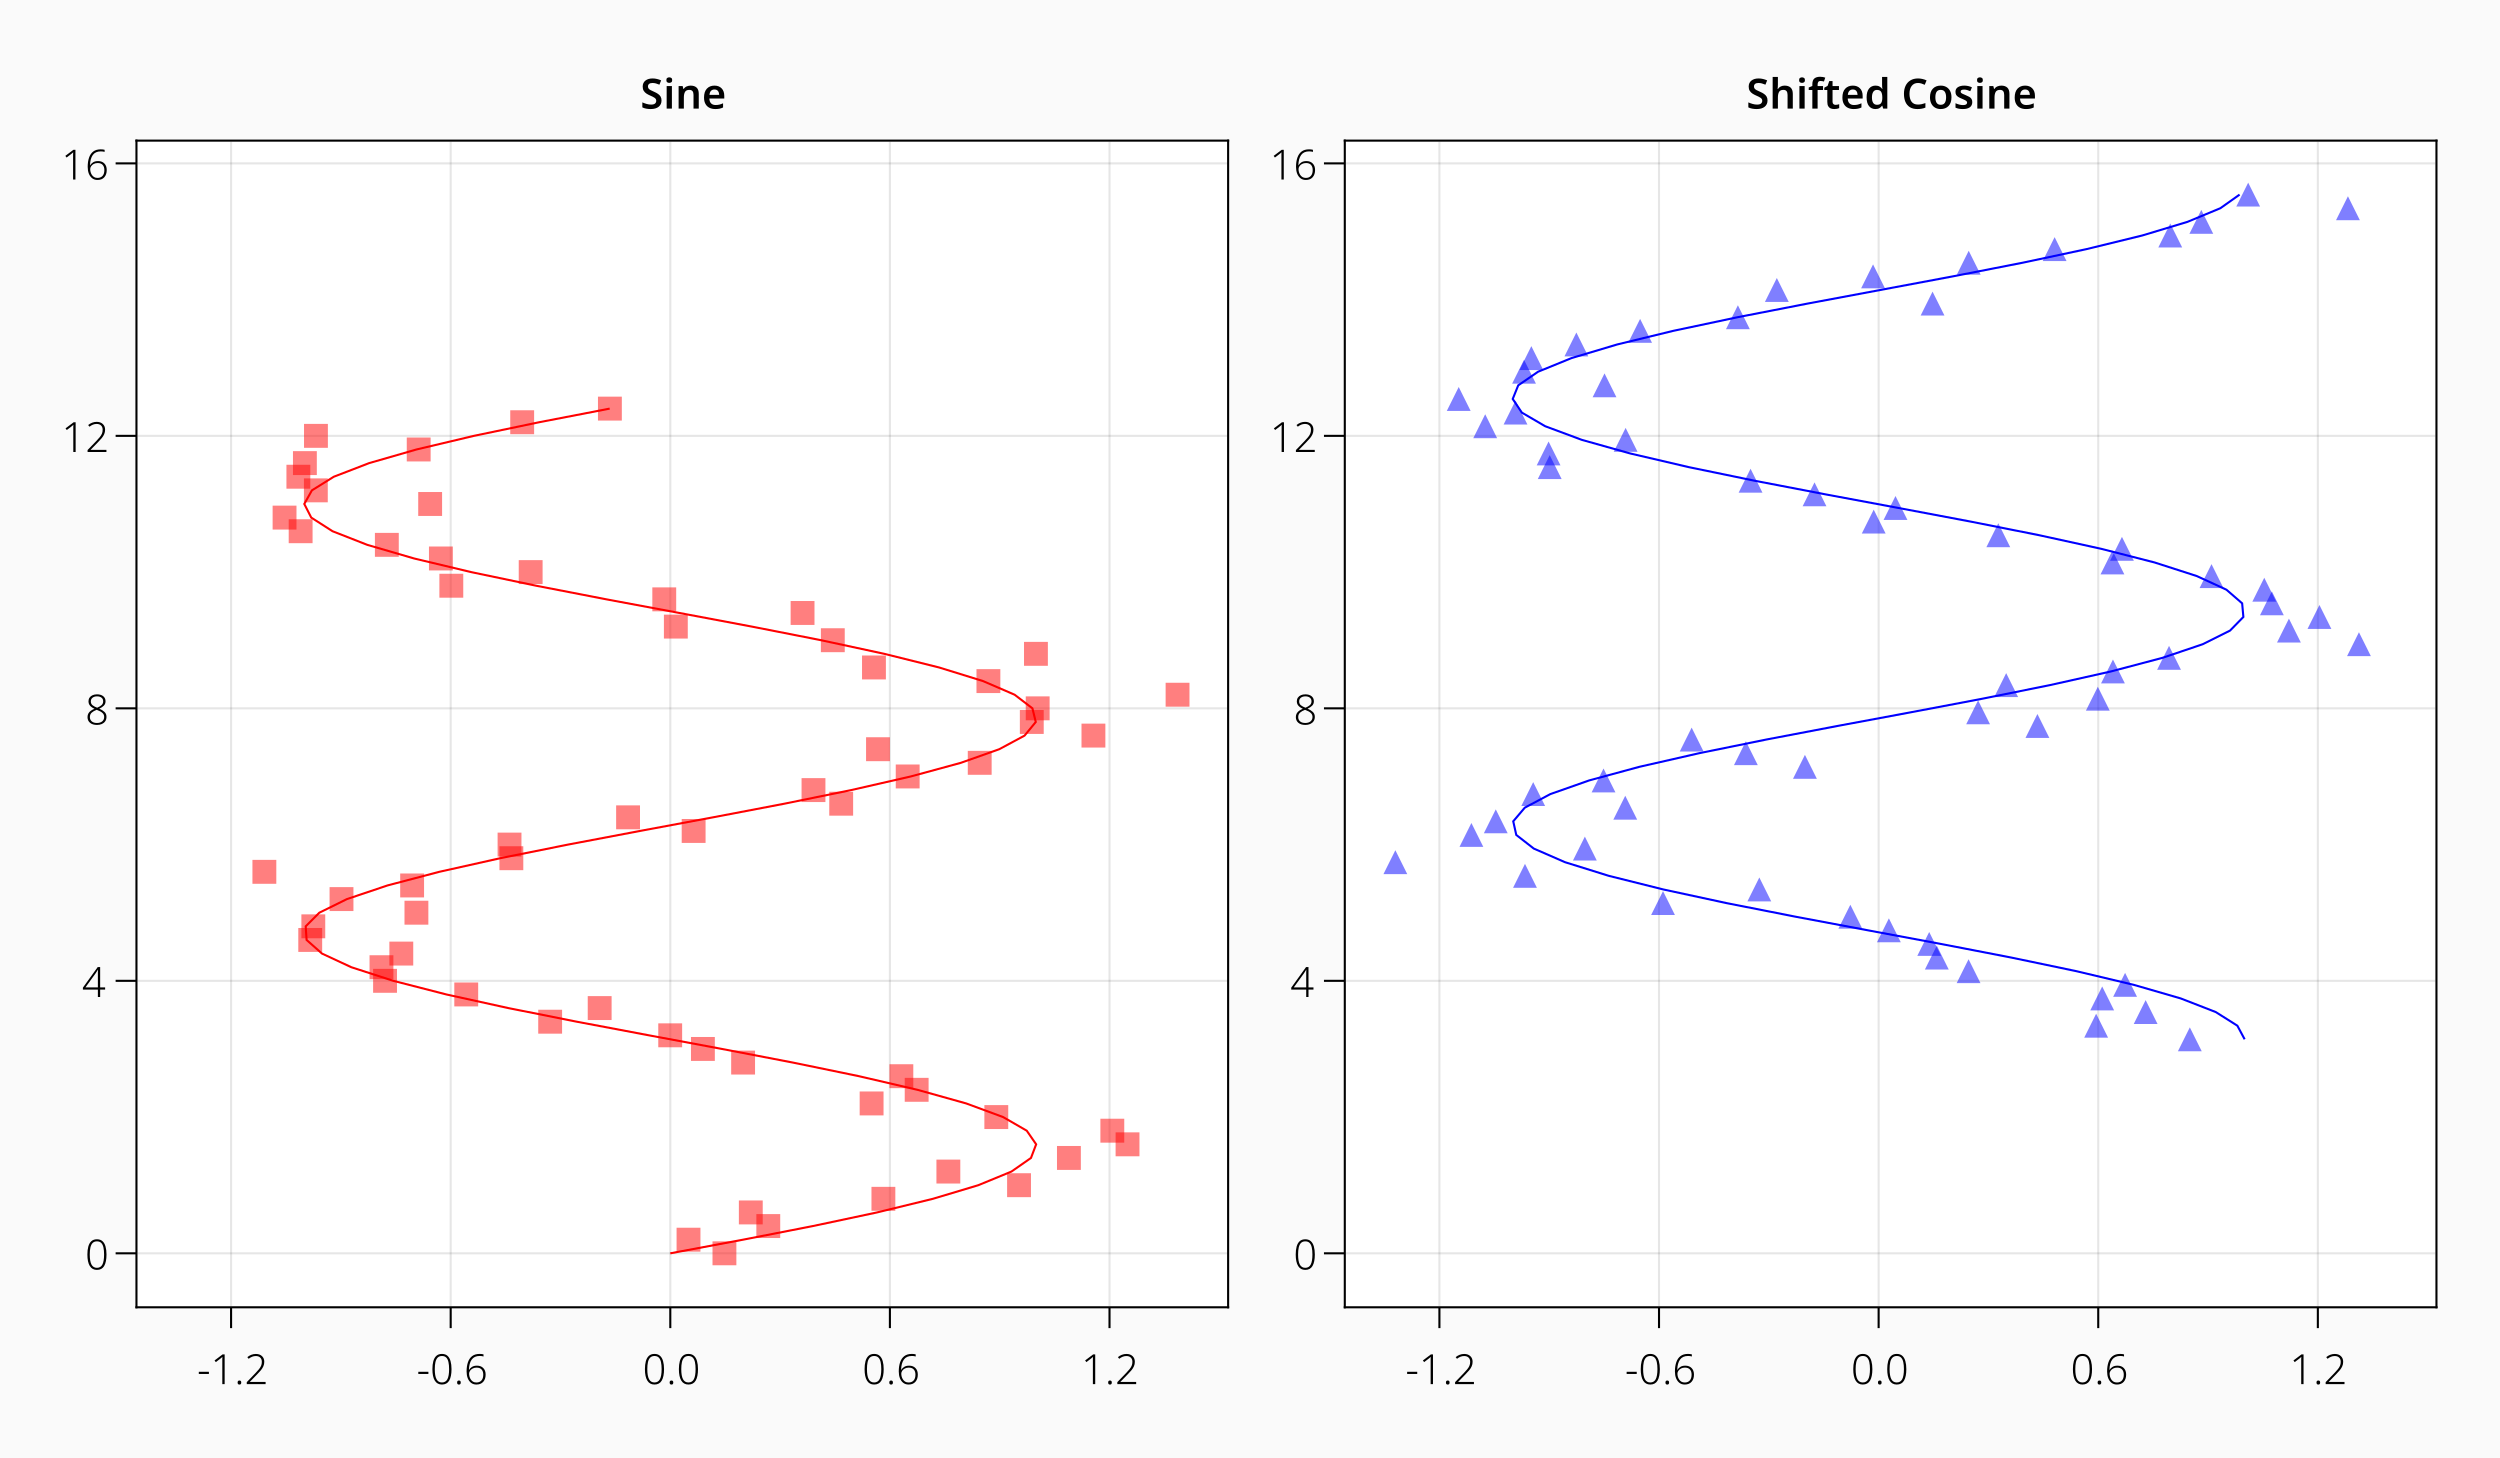 <?xml version="1.0" encoding="UTF-8"?>
<svg xmlns="http://www.w3.org/2000/svg" xmlns:xlink="http://www.w3.org/1999/xlink" width="1200pt" height="700pt" viewBox="0 0 1200 700" version="1.1">
<defs>
<g>
<symbol overflow="visible" id="glyph0-0">
<path style="stroke:none;" d="M 1.875 0 L 1.875 -14.281 L 10.094 -14.281 L 10.094 0 Z M 2.906 -1.016 L 9.078 -1.016 L 9.078 -13.266 L 2.906 -13.266 Z M 2.906 -1.016 "/>
</symbol>
<symbol overflow="visible" id="glyph0-1">
<path style="stroke:none;" d="M 0.797 -4.875 L 0.797 -5.922 L 5.641 -5.922 L 5.641 -4.875 Z M 0.797 -4.875 "/>
</symbol>
<symbol overflow="visible" id="glyph0-2">
<path style="stroke:none;" d="M 6.766 0 L 5.641 0 L 5.641 -10.625 C 5.641 -11.195 5.641 -11.664 5.641 -12.031 C 5.641 -12.395 5.656 -12.742 5.688 -13.078 C 5.5 -12.891 5.32 -12.727 5.156 -12.594 C 5 -12.469 4.785 -12.297 4.516 -12.078 L 2.516 -10.562 L 1.922 -11.359 L 5.797 -14.281 L 6.766 -14.281 Z M 6.766 0 "/>
</symbol>
<symbol overflow="visible" id="glyph0-3">
<path style="stroke:none;" d="M 1.562 -0.766 C 1.562 -1.41 1.852 -1.734 2.438 -1.734 C 3.02 -1.734 3.312 -1.41 3.312 -0.766 C 3.312 -0.109 3.02 0.219 2.438 0.219 C 1.852 0.219 1.562 -0.109 1.562 -0.766 Z M 1.562 -0.766 "/>
</symbol>
<symbol overflow="visible" id="glyph0-4">
<path style="stroke:none;" d="M 10.125 0 L 1.078 0 L 1.078 -0.953 L 5.188 -5.219 C 5.863 -5.926 6.43 -6.555 6.891 -7.109 C 7.359 -7.672 7.711 -8.234 7.953 -8.797 C 8.191 -9.359 8.312 -9.988 8.312 -10.688 C 8.312 -11.57 8.051 -12.258 7.531 -12.75 C 7.02 -13.238 6.32 -13.484 5.438 -13.484 C 4.801 -13.484 4.203 -13.367 3.641 -13.141 C 3.078 -12.91 2.523 -12.582 1.984 -12.156 L 1.359 -12.953 C 1.941 -13.441 2.578 -13.816 3.266 -14.078 C 3.961 -14.348 4.688 -14.484 5.438 -14.484 C 6.664 -14.484 7.645 -14.141 8.375 -13.453 C 9.113 -12.773 9.484 -11.863 9.484 -10.719 C 9.484 -9.945 9.344 -9.238 9.062 -8.594 C 8.789 -7.957 8.406 -7.332 7.906 -6.719 C 7.406 -6.102 6.812 -5.453 6.125 -4.766 L 2.547 -1.094 L 2.547 -1.047 L 10.125 -1.047 Z M 10.125 0 "/>
</symbol>
<symbol overflow="visible" id="glyph0-5">
<path style="stroke:none;" d="M 10.297 -7.188 C 10.297 -4.789 9.926 -2.957 9.188 -1.688 C 8.445 -0.426 7.285 0.203 5.703 0.203 C 4.191 0.203 3.051 -0.422 2.281 -1.672 C 1.508 -2.93 1.125 -4.77 1.125 -7.188 C 1.125 -8.633 1.27 -9.906 1.562 -11 C 1.863 -12.102 2.352 -12.961 3.031 -13.578 C 3.707 -14.191 4.602 -14.5 5.719 -14.5 C 6.812 -14.5 7.691 -14.195 8.359 -13.594 C 9.035 -13 9.523 -12.148 9.828 -11.047 C 10.141 -9.953 10.297 -8.664 10.297 -7.188 Z M 2.266 -7.188 C 2.266 -5.031 2.539 -3.426 3.094 -2.375 C 3.645 -1.32 4.516 -0.797 5.703 -0.797 C 6.91 -0.797 7.785 -1.32 8.328 -2.375 C 8.867 -3.426 9.141 -5.031 9.141 -7.188 C 9.141 -8.5 9.035 -9.629 8.828 -10.578 C 8.617 -11.523 8.266 -12.25 7.766 -12.75 C 7.266 -13.25 6.582 -13.5 5.719 -13.5 C 4.852 -13.5 4.164 -13.242 3.656 -12.734 C 3.156 -12.234 2.797 -11.508 2.578 -10.562 C 2.367 -9.613 2.266 -8.488 2.266 -7.188 Z M 2.266 -7.188 "/>
</symbol>
<symbol overflow="visible" id="glyph0-6">
<path style="stroke:none;" d="M 1.234 -6.078 C 1.234 -7.785 1.453 -9.27 1.891 -10.531 C 2.328 -11.789 3 -12.766 3.906 -13.453 C 4.82 -14.148 6.016 -14.5 7.484 -14.5 C 8.211 -14.5 8.836 -14.426 9.359 -14.281 L 9.359 -13.266 C 9.117 -13.359 8.836 -13.422 8.516 -13.453 C 8.203 -13.492 7.867 -13.516 7.516 -13.516 C 5.797 -13.516 4.52 -12.938 3.688 -11.781 C 2.852 -10.625 2.41 -8.977 2.359 -6.844 L 2.438 -6.844 C 2.719 -7.363 3.164 -7.828 3.781 -8.234 C 4.395 -8.648 5.207 -8.859 6.219 -8.859 C 7.5 -8.859 8.508 -8.473 9.25 -7.703 C 10 -6.941 10.375 -5.895 10.375 -4.562 C 10.375 -3.125 9.984 -1.969 9.203 -1.094 C 8.43 -0.227 7.348 0.203 5.953 0.203 C 4.941 0.203 4.086 -0.066 3.391 -0.609 C 2.691 -1.148 2.156 -1.891 1.781 -2.828 C 1.414 -3.766 1.234 -4.848 1.234 -6.078 Z M 5.953 -0.781 C 6.973 -0.781 7.773 -1.102 8.359 -1.75 C 8.941 -2.395 9.234 -3.332 9.234 -4.562 C 9.234 -5.602 8.969 -6.422 8.438 -7.016 C 7.906 -7.617 7.109 -7.922 6.047 -7.922 C 5.305 -7.922 4.664 -7.773 4.125 -7.484 C 3.582 -7.191 3.164 -6.82 2.875 -6.375 C 2.582 -5.926 2.438 -5.484 2.438 -5.047 C 2.438 -4.629 2.492 -4.176 2.609 -3.688 C 2.734 -3.195 2.93 -2.734 3.203 -2.297 C 3.484 -1.859 3.844 -1.492 4.281 -1.203 C 4.727 -0.922 5.285 -0.781 5.953 -0.781 Z M 5.953 -0.781 "/>
</symbol>
<symbol overflow="visible" id="glyph0-7">
<path style="stroke:none;" d="M 11.125 -3.562 L 8.734 -3.562 L 8.734 0 L 7.641 0 L 7.641 -3.562 L 0.453 -3.562 L 0.453 -4.484 L 7.562 -14.359 L 8.734 -14.359 L 8.734 -4.594 L 11.125 -4.594 Z M 7.641 -4.594 L 7.641 -9.906 C 7.641 -10.676 7.641 -11.285 7.641 -11.734 C 7.648 -12.18 7.664 -12.633 7.688 -13.094 L 7.641 -13.094 C 7.453 -12.789 7.273 -12.504 7.109 -12.234 C 6.953 -11.973 6.77 -11.688 6.562 -11.375 L 1.656 -4.594 Z M 7.641 -4.594 "/>
</symbol>
<symbol overflow="visible" id="glyph0-8">
<path style="stroke:none;" d="M 5.688 -14.484 C 6.906 -14.484 7.891 -14.191 8.641 -13.609 C 9.398 -13.023 9.781 -12.203 9.781 -11.141 C 9.781 -10.273 9.492 -9.566 8.922 -9.016 C 8.359 -8.461 7.641 -7.988 6.766 -7.594 C 7.797 -7.164 8.629 -6.648 9.266 -6.047 C 9.91 -5.453 10.234 -4.656 10.234 -3.656 C 10.234 -2.844 10.035 -2.148 9.641 -1.578 C 9.254 -1.004 8.719 -0.562 8.031 -0.25 C 7.344 0.051 6.562 0.203 5.688 0.203 C 4.281 0.203 3.164 -0.133 2.344 -0.812 C 1.531 -1.5 1.125 -2.414 1.125 -3.562 C 1.125 -4.25 1.27 -4.844 1.562 -5.344 C 1.852 -5.844 2.25 -6.27 2.75 -6.625 C 3.258 -6.977 3.836 -7.285 4.484 -7.547 C 3.953 -7.797 3.469 -8.078 3.031 -8.391 C 2.594 -8.703 2.242 -9.082 1.984 -9.531 C 1.723 -9.977 1.594 -10.508 1.594 -11.125 C 1.594 -11.812 1.77 -12.41 2.125 -12.922 C 2.477 -13.43 2.961 -13.816 3.578 -14.078 C 4.191 -14.348 4.895 -14.484 5.688 -14.484 Z M 5.688 -13.516 C 4.832 -13.516 4.125 -13.301 3.562 -12.875 C 3 -12.445 2.719 -11.848 2.719 -11.078 C 2.719 -10.297 3 -9.68 3.562 -9.234 C 4.133 -8.785 4.867 -8.395 5.766 -8.062 C 6.648 -8.438 7.348 -8.848 7.859 -9.297 C 8.379 -9.754 8.641 -10.363 8.641 -11.125 C 8.641 -11.895 8.375 -12.484 7.844 -12.891 C 7.312 -13.305 6.594 -13.516 5.688 -13.516 Z M 2.266 -3.562 C 2.266 -2.719 2.562 -2.035 3.156 -1.516 C 3.75 -0.992 4.578 -0.734 5.641 -0.734 C 6.703 -0.734 7.547 -0.988 8.172 -1.5 C 8.805 -2.02 9.125 -2.734 9.125 -3.641 C 9.125 -4.41 8.844 -5.051 8.281 -5.562 C 7.727 -6.082 6.953 -6.52 5.953 -6.875 L 5.516 -7.047 C 4.535 -6.68 3.75 -6.234 3.156 -5.703 C 2.562 -5.18 2.266 -4.469 2.266 -3.562 Z M 2.266 -3.562 "/>
</symbol>
<symbol overflow="visible" id="glyph1-0">
<path style="stroke:none;" d="M 0 -1.875 L -14.281 -1.875 L -14.281 -10.094 L 0 -10.094 Z M -1.016 -2.906 L -1.016 -9.078 L -13.266 -9.078 L -13.266 -2.906 Z M -1.016 -2.906 "/>
</symbol>
<symbol overflow="visible" id="glyph1-1">
<path style="stroke:none;" d=""/>
</symbol>
<symbol overflow="visible" id="glyph2-0">
<path style="stroke:none;" d="M 1.875 0 L 1.875 -14.281 L 10.094 -14.281 L 10.094 0 Z M 2.906 -1.016 L 9.078 -1.016 L 9.078 -13.266 L 2.906 -13.266 Z M 2.906 -1.016 "/>
</symbol>
<symbol overflow="visible" id="glyph2-1">
<path style="stroke:none;" d="M 10.156 -3.906 C 10.156 -2.633 9.695 -1.629 8.781 -0.891 C 7.863 -0.16 6.586 0.203 4.953 0.203 C 3.379 0.203 2.047 -0.062 0.953 -0.594 L 0.953 -3 C 1.555 -2.727 2.223 -2.484 2.953 -2.266 C 3.68 -2.047 4.41 -1.938 5.141 -1.938 C 6.004 -1.938 6.633 -2.102 7.031 -2.438 C 7.426 -2.781 7.625 -3.223 7.625 -3.766 C 7.625 -4.348 7.367 -4.816 6.859 -5.172 C 6.348 -5.523 5.609 -5.906 4.641 -6.312 C 4.055 -6.562 3.492 -6.859 2.953 -7.203 C 2.41 -7.555 1.969 -8.004 1.625 -8.547 C 1.289 -9.086 1.125 -9.766 1.125 -10.578 C 1.125 -11.797 1.551 -12.75 2.406 -13.438 C 3.27 -14.133 4.422 -14.484 5.859 -14.484 C 6.609 -14.484 7.316 -14.398 7.984 -14.234 C 8.66 -14.078 9.328 -13.852 9.984 -13.562 L 9.156 -11.5 C 8.562 -11.75 7.992 -11.945 7.453 -12.094 C 6.91 -12.238 6.352 -12.312 5.781 -12.312 C 5.082 -12.312 4.551 -12.16 4.188 -11.859 C 3.832 -11.555 3.656 -11.148 3.656 -10.641 C 3.656 -10.254 3.754 -9.922 3.953 -9.641 C 4.16 -9.367 4.473 -9.117 4.891 -8.891 C 5.305 -8.672 5.848 -8.414 6.516 -8.125 C 7.297 -7.789 7.953 -7.438 8.484 -7.062 C 9.023 -6.695 9.438 -6.266 9.719 -5.766 C 10.008 -5.266 10.156 -4.645 10.156 -3.906 Z M 10.156 -3.906 "/>
</symbol>
<symbol overflow="visible" id="glyph2-2">
<path style="stroke:none;" d="M 2.875 -15.016 C 3.25 -15.016 3.578 -14.914 3.859 -14.719 C 4.141 -14.531 4.281 -14.191 4.281 -13.703 C 4.281 -13.203 4.141 -12.852 3.859 -12.656 C 3.578 -12.457 3.25 -12.359 2.875 -12.359 C 2.488 -12.359 2.16 -12.457 1.891 -12.656 C 1.617 -12.852 1.484 -13.203 1.484 -13.703 C 1.484 -14.191 1.617 -14.531 1.891 -14.719 C 2.16 -14.914 2.488 -15.016 2.875 -15.016 Z M 4.141 -10.844 L 4.141 0 L 1.625 0 L 1.625 -10.844 Z M 4.141 -10.844 "/>
</symbol>
<symbol overflow="visible" id="glyph2-3">
<path style="stroke:none;" d="M 7.422 -11.047 C 8.629 -11.047 9.578 -10.727 10.266 -10.094 C 10.953 -9.469 11.297 -8.457 11.297 -7.062 L 11.297 0 L 8.781 0 L 8.781 -6.562 C 8.781 -7.375 8.617 -7.984 8.297 -8.391 C 7.973 -8.797 7.469 -9 6.781 -9 C 5.77 -9 5.078 -8.676 4.703 -8.031 C 4.328 -7.395 4.141 -6.484 4.141 -5.297 L 4.141 0 L 1.625 0 L 1.625 -10.844 L 3.562 -10.844 L 3.922 -9.422 L 4.062 -9.422 C 4.406 -9.984 4.879 -10.395 5.484 -10.656 C 6.098 -10.914 6.742 -11.047 7.422 -11.047 Z M 7.422 -11.047 "/>
</symbol>
<symbol overflow="visible" id="glyph2-4">
<path style="stroke:none;" d="M 5.984 -11.047 C 7.43 -11.047 8.578 -10.609 9.422 -9.734 C 10.273 -8.867 10.703 -7.664 10.703 -6.125 L 10.703 -4.844 L 3.547 -4.844 C 3.566 -3.852 3.836 -3.086 4.359 -2.547 C 4.879 -2.004 5.598 -1.734 6.516 -1.734 C 7.211 -1.734 7.836 -1.801 8.391 -1.938 C 8.953 -2.082 9.531 -2.289 10.125 -2.562 L 10.125 -0.547 C 9.582 -0.285 9.023 -0.098 8.453 0.016 C 7.879 0.141 7.195 0.203 6.406 0.203 C 5.332 0.203 4.391 0 3.578 -0.406 C 2.766 -0.812 2.129 -1.426 1.672 -2.25 C 1.211 -3.07 0.984 -4.102 0.984 -5.344 C 0.984 -7.195 1.438 -8.609 2.344 -9.578 C 3.258 -10.555 4.473 -11.047 5.984 -11.047 Z M 5.984 -9.188 C 5.297 -9.188 4.742 -8.969 4.328 -8.531 C 3.91 -8.094 3.664 -7.445 3.594 -6.594 L 8.266 -6.594 C 8.242 -7.344 8.051 -7.961 7.688 -8.453 C 7.32 -8.941 6.754 -9.188 5.984 -9.188 Z M 5.984 -9.188 "/>
</symbol>
<symbol overflow="visible" id="glyph2-5">
<path style="stroke:none;" d="M 4.141 -15.203 L 4.141 -11.578 C 4.141 -11.148 4.125 -10.734 4.094 -10.328 C 4.062 -9.922 4.031 -9.617 4 -9.422 L 4.156 -9.422 C 4.508 -9.961 4.961 -10.367 5.516 -10.641 C 6.078 -10.91 6.695 -11.047 7.375 -11.047 C 8.602 -11.047 9.562 -10.727 10.25 -10.094 C 10.945 -9.457 11.297 -8.445 11.297 -7.062 L 11.297 0 L 8.781 0 L 8.781 -6.562 C 8.781 -7.375 8.617 -7.984 8.297 -8.391 C 7.973 -8.797 7.469 -9 6.781 -9 C 5.77 -9 5.078 -8.676 4.703 -8.031 C 4.328 -7.395 4.141 -6.484 4.141 -5.297 L 4.141 0 L 1.625 0 L 1.625 -15.203 Z M 4.141 -15.203 "/>
</symbol>
<symbol overflow="visible" id="glyph2-6">
<path style="stroke:none;" d="M 7.234 -8.938 L 4.625 -8.938 L 4.625 0 L 2.094 0 L 2.094 -8.938 L 0.359 -8.938 L 0.359 -10.141 L 2.094 -10.859 L 2.094 -11.594 C 2.094 -12.988 2.422 -13.953 3.078 -14.484 C 3.742 -15.023 4.648 -15.297 5.797 -15.297 C 6.316 -15.297 6.789 -15.254 7.219 -15.172 C 7.656 -15.086 8.016 -14.988 8.297 -14.875 L 7.656 -13 C 7.426 -13.062 7.176 -13.125 6.906 -13.188 C 6.633 -13.25 6.336 -13.281 6.016 -13.281 C 5.523 -13.281 5.172 -13.129 4.953 -12.828 C 4.734 -12.523 4.625 -12.098 4.625 -11.547 L 4.625 -10.844 L 7.234 -10.844 Z M 7.234 -8.938 "/>
</symbol>
<symbol overflow="visible" id="glyph2-7">
<path style="stroke:none;" d="M 5.812 -1.812 C 6.125 -1.812 6.43 -1.844 6.734 -1.906 C 7.035 -1.969 7.312 -2.039 7.562 -2.125 L 7.562 -0.234 C 7.289 -0.109 6.941 -0.004 6.516 0.078 C 6.086 0.16 5.645 0.203 5.188 0.203 C 4.551 0.203 3.984 0.102 3.484 -0.094 C 2.984 -0.301 2.586 -0.656 2.297 -1.156 C 2.004 -1.664 1.859 -2.379 1.859 -3.297 L 1.859 -8.938 L 0.406 -8.938 L 0.406 -10.047 L 2 -10.922 L 2.797 -13.219 L 4.375 -13.219 L 4.375 -10.844 L 7.453 -10.844 L 7.453 -8.938 L 4.375 -8.938 L 4.375 -3.312 C 4.375 -2.812 4.508 -2.438 4.781 -2.188 C 5.062 -1.938 5.406 -1.812 5.812 -1.812 Z M 5.812 -1.812 "/>
</symbol>
<symbol overflow="visible" id="glyph2-8">
<path style="stroke:none;" d="M 5.203 0.203 C 3.941 0.203 2.922 -0.266 2.141 -1.203 C 1.367 -2.148 0.984 -3.551 0.984 -5.406 C 0.984 -7.27 1.375 -8.676 2.156 -9.625 C 2.945 -10.57 3.984 -11.047 5.266 -11.047 C 6.055 -11.047 6.707 -10.891 7.219 -10.578 C 7.738 -10.273 8.148 -9.898 8.453 -9.453 L 8.578 -9.453 C 8.535 -9.641 8.492 -9.922 8.453 -10.297 C 8.422 -10.68 8.406 -11.051 8.406 -11.406 L 8.406 -15.203 L 10.922 -15.203 L 10.922 0 L 8.953 0 L 8.5 -1.422 L 8.406 -1.422 C 8.094 -0.961 7.68 -0.578 7.172 -0.266 C 6.672 0.047 6.016 0.203 5.203 0.203 Z M 5.953 -1.844 C 6.891 -1.844 7.547 -2.109 7.922 -2.641 C 8.305 -3.172 8.504 -3.977 8.516 -5.062 L 8.516 -5.375 C 8.516 -6.539 8.332 -7.43 7.969 -8.047 C 7.602 -8.672 6.922 -8.984 5.922 -8.984 C 5.148 -8.984 4.562 -8.664 4.156 -8.031 C 3.75 -7.395 3.547 -6.504 3.547 -5.359 C 3.547 -4.211 3.75 -3.336 4.156 -2.734 C 4.57 -2.141 5.172 -1.844 5.953 -1.844 Z M 5.953 -1.844 "/>
</symbol>
<symbol overflow="visible" id="glyph2-9">
<path style="stroke:none;" d=""/>
</symbol>
<symbol overflow="visible" id="glyph2-10">
<path style="stroke:none;" d="M 7.938 -12.312 C 6.645 -12.312 5.641 -11.848 4.922 -10.922 C 4.203 -10.004 3.844 -8.738 3.844 -7.125 C 3.844 -5.5 4.176 -4.227 4.844 -3.312 C 5.508 -2.406 6.535 -1.953 7.922 -1.953 C 8.516 -1.953 9.102 -2.016 9.688 -2.141 C 10.27 -2.273 10.867 -2.445 11.484 -2.656 L 11.484 -0.484 C 10.891 -0.242 10.297 -0.07 9.703 0.031 C 9.109 0.145 8.426 0.203 7.656 0.203 C 6.188 0.203 4.973 -0.098 4.016 -0.703 C 3.055 -1.316 2.344 -2.172 1.875 -3.266 C 1.414 -4.367 1.188 -5.66 1.188 -7.141 C 1.188 -8.578 1.441 -9.844 1.953 -10.938 C 2.473 -12.039 3.238 -12.906 4.25 -13.531 C 5.258 -14.164 6.488 -14.484 7.938 -14.484 C 8.656 -14.484 9.363 -14.398 10.062 -14.234 C 10.77 -14.078 11.43 -13.848 12.047 -13.547 L 11.156 -11.438 C 10.656 -11.664 10.133 -11.867 9.594 -12.047 C 9.051 -12.223 8.5 -12.312 7.938 -12.312 Z M 7.938 -12.312 "/>
</symbol>
<symbol overflow="visible" id="glyph2-11">
<path style="stroke:none;" d="M 11.297 -5.438 C 11.297 -3.633 10.828 -2.242 9.891 -1.266 C 8.961 -0.285 7.695 0.203 6.094 0.203 C 5.113 0.203 4.234 -0.016 3.453 -0.453 C 2.68 -0.898 2.078 -1.539 1.641 -2.375 C 1.203 -3.219 0.984 -4.238 0.984 -5.438 C 0.984 -7.238 1.445 -8.625 2.375 -9.594 C 3.301 -10.562 4.562 -11.047 6.156 -11.047 C 7.156 -11.047 8.039 -10.828 8.812 -10.391 C 9.594 -9.953 10.203 -9.316 10.641 -8.484 C 11.078 -7.648 11.297 -6.633 11.297 -5.438 Z M 3.562 -5.438 C 3.562 -4.289 3.766 -3.406 4.172 -2.781 C 4.578 -2.156 5.234 -1.844 6.141 -1.844 C 7.035 -1.844 7.688 -2.156 8.094 -2.781 C 8.508 -3.406 8.719 -4.289 8.719 -5.438 C 8.719 -6.582 8.508 -7.461 8.094 -8.078 C 7.688 -8.691 7.031 -9 6.125 -9 C 5.219 -9 4.562 -8.691 4.156 -8.078 C 3.758 -7.461 3.562 -6.582 3.562 -5.438 Z M 3.562 -5.438 "/>
</symbol>
<symbol overflow="visible" id="glyph2-12">
<path style="stroke:none;" d="M 9 -3.141 C 9 -2.047 8.609 -1.211 7.828 -0.641 C 7.047 -0.078 5.93 0.203 4.484 0.203 C 3.723 0.203 3.07 0.145 2.531 0.031 C 1.988 -0.07 1.461 -0.234 0.953 -0.453 L 0.953 -2.594 C 1.492 -2.344 2.086 -2.129 2.734 -1.953 C 3.379 -1.785 3.988 -1.703 4.562 -1.703 C 5.25 -1.703 5.742 -1.805 6.047 -2.016 C 6.359 -2.234 6.516 -2.52 6.516 -2.875 C 6.516 -3.094 6.453 -3.285 6.328 -3.453 C 6.211 -3.617 5.984 -3.801 5.641 -4 C 5.297 -4.195 4.77 -4.441 4.062 -4.734 C 3.363 -5.016 2.785 -5.297 2.328 -5.578 C 1.867 -5.859 1.52 -6.191 1.281 -6.578 C 1.051 -6.961 0.938 -7.461 0.938 -8.078 C 0.938 -9.055 1.32 -9.797 2.094 -10.297 C 2.875 -10.797 3.895 -11.047 5.156 -11.047 C 5.82 -11.047 6.453 -10.977 7.047 -10.844 C 7.641 -10.707 8.238 -10.504 8.844 -10.234 L 8.047 -8.375 C 7.535 -8.594 7.039 -8.773 6.562 -8.922 C 6.082 -9.066 5.586 -9.141 5.078 -9.141 C 3.973 -9.141 3.422 -8.828 3.422 -8.203 C 3.422 -7.973 3.488 -7.773 3.625 -7.609 C 3.77 -7.453 4.02 -7.285 4.375 -7.109 C 4.727 -6.93 5.227 -6.711 5.875 -6.453 C 6.52 -6.203 7.07 -5.941 7.531 -5.672 C 8 -5.398 8.359 -5.066 8.609 -4.672 C 8.867 -4.273 9 -3.766 9 -3.141 Z M 9 -3.141 "/>
</symbol>
</g>
</defs>
<g id="surface419">
<rect x="0" y="0" width="1200" height="700" style="fill:rgb(98%,98%,98%);fill-opacity:1;stroke:none;"/>
<path style=" stroke:none;fill-rule:nonzero;fill:rgb(100%,100%,100%);fill-opacity:1;" d="M 66 627 L 589 627 L 589 68 L 66 68 Z M 66 627 "/>
<path style="fill:none;stroke-width:1;stroke-linecap:butt;stroke-linejoin:miter;stroke:rgb(0%,0%,0%);stroke-opacity:0.1;stroke-miterlimit:10;" d="M 110.918 627 L 110.918 68 M 216.328 627 L 216.328 68 M 321.742 627 L 321.742 68 M 427.152 627 L 427.152 68 M 532.566 627 L 532.566 68 "/>
<path style="fill:none;stroke-width:1;stroke-linecap:butt;stroke-linejoin:miter;stroke:rgb(0%,0%,0%);stroke-opacity:0.1;stroke-miterlimit:10;" d="M 66 601.59 L 589 601.59 M 66 470.797 L 589 470.797 M 66 340.004 L 589 340.004 M 66 209.211 L 589 209.211 M 66 78.422 L 589 78.422 "/>
<path style="fill:none;stroke-width:1;stroke-linecap:butt;stroke-linejoin:miter;stroke:rgb(0%,0%,0%);stroke-opacity:1;stroke-miterlimit:10;" d="M 110.918 627.5 L 110.918 637.5 M 216.328 627.5 L 216.328 637.5 M 321.742 627.5 L 321.742 637.5 M 427.152 627.5 L 427.152 637.5 M 532.566 627.5 L 532.566 637.5 "/>
<g style="fill:rgb(0%,0%,0%);fill-opacity:1;">
  <use xlink:href="#glyph0-1" x="94.629" y="664.379"/>
</g>
<g style="fill:rgb(0%,0%,0%);fill-opacity:1;">
  <use xlink:href="#glyph0-2" x="101.066" y="664.379"/>
</g>
<g style="fill:rgb(0%,0%,0%);fill-opacity:1;">
  <use xlink:href="#glyph0-3" x="112.488" y="664.379"/>
</g>
<g style="fill:rgb(0%,0%,0%);fill-opacity:1;">
  <use xlink:href="#glyph0-4" x="117.367" y="664.379"/>
</g>
<g style="fill:rgb(0%,0%,0%);fill-opacity:1;">
  <use xlink:href="#glyph0-1" x="199.988" y="664.379"/>
</g>
<g style="fill:rgb(0%,0%,0%);fill-opacity:1;">
  <use xlink:href="#glyph0-5" x="206.43" y="664.379"/>
</g>
<g style="fill:rgb(0%,0%,0%);fill-opacity:1;">
  <use xlink:href="#glyph0-3" x="217.852" y="664.379"/>
</g>
<g style="fill:rgb(0%,0%,0%);fill-opacity:1;">
  <use xlink:href="#glyph0-6" x="222.73" y="664.379"/>
</g>
<g style="fill:rgb(0%,0%,0%);fill-opacity:1;">
  <use xlink:href="#glyph0-5" x="308.441" y="664.379"/>
</g>
<g style="fill:rgb(0%,0%,0%);fill-opacity:1;">
  <use xlink:href="#glyph0-3" x="319.863" y="664.379"/>
</g>
<g style="fill:rgb(0%,0%,0%);fill-opacity:1;">
  <use xlink:href="#glyph0-5" x="324.742" y="664.379"/>
</g>
<g style="fill:rgb(0%,0%,0%);fill-opacity:1;">
  <use xlink:href="#glyph0-5" x="413.875" y="664.379"/>
</g>
<g style="fill:rgb(0%,0%,0%);fill-opacity:1;">
  <use xlink:href="#glyph0-3" x="425.293" y="664.379"/>
</g>
<g style="fill:rgb(0%,0%,0%);fill-opacity:1;">
  <use xlink:href="#glyph0-6" x="430.176" y="664.379"/>
</g>
<g style="fill:rgb(0%,0%,0%);fill-opacity:1;">
  <use xlink:href="#glyph0-2" x="518.938" y="664.379"/>
</g>
<g style="fill:rgb(0%,0%,0%);fill-opacity:1;">
  <use xlink:href="#glyph0-3" x="530.355" y="664.379"/>
</g>
<g style="fill:rgb(0%,0%,0%);fill-opacity:1;">
  <use xlink:href="#glyph0-4" x="535.238" y="664.379"/>
</g>
<path style="fill:none;stroke-width:1;stroke-linecap:butt;stroke-linejoin:miter;stroke:rgb(0%,0%,0%);stroke-opacity:1;stroke-miterlimit:10;" d="M 65 627.5 L 590 627.5 "/>
<path style="fill:none;stroke-width:1;stroke-linecap:butt;stroke-linejoin:miter;stroke:rgb(0%,0%,0%);stroke-opacity:1;stroke-miterlimit:10;" d="M 65.5 601.59 L 55.5 601.59 M 65.5 470.797 L 55.5 470.797 M 65.5 340.004 L 55.5 340.004 M 65.5 209.211 L 55.5 209.211 M 65.5 78.422 L 55.5 78.422 "/>
<g style="fill:rgb(0%,0%,0%);fill-opacity:1;">
  <use xlink:href="#glyph0-5" x="40.82" y="609.352"/>
</g>
<g style="fill:rgb(0%,0%,0%);fill-opacity:1;">
  <use xlink:href="#glyph0-7" x="39.34" y="478.559"/>
</g>
<g style="fill:rgb(0%,0%,0%);fill-opacity:1;">
  <use xlink:href="#glyph0-8" x="40.879" y="347.766"/>
</g>
<g style="fill:rgb(0%,0%,0%);fill-opacity:1;">
  <use xlink:href="#glyph0-2" x="29.539" y="216.973"/>
</g>
<g style="fill:rgb(0%,0%,0%);fill-opacity:1;">
  <use xlink:href="#glyph0-4" x="40.961" y="216.973"/>
</g>
<g style="fill:rgb(0%,0%,0%);fill-opacity:1;">
  <use xlink:href="#glyph0-2" x="29.441" y="86.18"/>
</g>
<g style="fill:rgb(0%,0%,0%);fill-opacity:1;">
  <use xlink:href="#glyph0-6" x="40.859" y="86.18"/>
</g>
<g style="fill:rgb(0%,0%,0%);fill-opacity:1;">
  <use xlink:href="#glyph1-1" x="9.262" y="347.5"/>
</g>
<path style="fill:none;stroke-width:1;stroke-linecap:butt;stroke-linejoin:miter;stroke:rgb(0%,0%,0%);stroke-opacity:1;stroke-miterlimit:10;" d="M 65.5 628 L 65.5 67 "/>
<path style="fill:none;stroke-width:1;stroke-linecap:butt;stroke-linejoin:miter;stroke:rgb(0%,0%,0%);stroke-opacity:1;stroke-miterlimit:10;" d="M 65 67.5 L 590 67.5 "/>
<path style="fill:none;stroke-width:1;stroke-linecap:butt;stroke-linejoin:miter;stroke:rgb(0%,0%,0%);stroke-opacity:1;stroke-miterlimit:10;" d="M 589.5 628 L 589.5 67 "/>
<g style="fill:rgb(0%,0%,0%);fill-opacity:1;">
  <use xlink:href="#glyph2-1" x="307.371" y="52.141"/>
</g>
<g style="fill:rgb(0%,0%,0%);fill-opacity:1;">
  <use xlink:href="#glyph2-2" x="318.371" y="52.141"/>
</g>
<g style="fill:rgb(0%,0%,0%);fill-opacity:1;">
  <use xlink:href="#glyph2-3" x="324.109" y="52.141"/>
</g>
<g style="fill:rgb(0%,0%,0%);fill-opacity:1;">
  <use xlink:href="#glyph2-4" x="336.949" y="52.141"/>
</g>
<path style=" stroke:none;fill-rule:nonzero;fill:rgb(100%,100%,100%);fill-opacity:1;" d="M 646 627 L 1169 627 L 1169 68 L 646 68 Z M 646 627 "/>
<path style="fill:none;stroke-width:1;stroke-linecap:butt;stroke-linejoin:miter;stroke:rgb(0%,0%,0%);stroke-opacity:0.1;stroke-miterlimit:10;" d="M 690.918 627 L 690.918 68 M 796.328 627 L 796.328 68 M 901.742 627 L 901.742 68 M 1007.152 627 L 1007.152 68 M 1112.566 627 L 1112.566 68 "/>
<path style="fill:none;stroke-width:1;stroke-linecap:butt;stroke-linejoin:miter;stroke:rgb(0%,0%,0%);stroke-opacity:0.1;stroke-miterlimit:10;" d="M 646 601.59 L 1169 601.59 M 646 470.797 L 1169 470.797 M 646 340.004 L 1169 340.004 M 646 209.211 L 1169 209.211 M 646 78.422 L 1169 78.422 "/>
<path style="fill:none;stroke-width:1;stroke-linecap:butt;stroke-linejoin:miter;stroke:rgb(0%,0%,0%);stroke-opacity:1;stroke-miterlimit:10;" d="M 690.918 627.5 L 690.918 637.5 M 796.328 627.5 L 796.328 637.5 M 901.742 627.5 L 901.742 637.5 M 1007.152 627.5 L 1007.152 637.5 M 1112.566 627.5 L 1112.566 637.5 "/>
<g style="fill:rgb(0%,0%,0%);fill-opacity:1;">
  <use xlink:href="#glyph0-1" x="674.629" y="664.379"/>
</g>
<g style="fill:rgb(0%,0%,0%);fill-opacity:1;">
  <use xlink:href="#glyph0-2" x="681.066" y="664.379"/>
</g>
<g style="fill:rgb(0%,0%,0%);fill-opacity:1;">
  <use xlink:href="#glyph0-3" x="692.488" y="664.379"/>
</g>
<g style="fill:rgb(0%,0%,0%);fill-opacity:1;">
  <use xlink:href="#glyph0-4" x="697.367" y="664.379"/>
</g>
<g style="fill:rgb(0%,0%,0%);fill-opacity:1;">
  <use xlink:href="#glyph0-1" x="779.988" y="664.379"/>
</g>
<g style="fill:rgb(0%,0%,0%);fill-opacity:1;">
  <use xlink:href="#glyph0-5" x="786.43" y="664.379"/>
</g>
<g style="fill:rgb(0%,0%,0%);fill-opacity:1;">
  <use xlink:href="#glyph0-3" x="797.852" y="664.379"/>
</g>
<g style="fill:rgb(0%,0%,0%);fill-opacity:1;">
  <use xlink:href="#glyph0-6" x="802.73" y="664.379"/>
</g>
<g style="fill:rgb(0%,0%,0%);fill-opacity:1;">
  <use xlink:href="#glyph0-5" x="888.441" y="664.379"/>
</g>
<g style="fill:rgb(0%,0%,0%);fill-opacity:1;">
  <use xlink:href="#glyph0-3" x="899.863" y="664.379"/>
</g>
<g style="fill:rgb(0%,0%,0%);fill-opacity:1;">
  <use xlink:href="#glyph0-5" x="904.742" y="664.379"/>
</g>
<g style="fill:rgb(0%,0%,0%);fill-opacity:1;">
  <use xlink:href="#glyph0-5" x="993.875" y="664.379"/>
</g>
<g style="fill:rgb(0%,0%,0%);fill-opacity:1;">
  <use xlink:href="#glyph0-3" x="1005.293" y="664.379"/>
</g>
<g style="fill:rgb(0%,0%,0%);fill-opacity:1;">
  <use xlink:href="#glyph0-6" x="1010.176" y="664.379"/>
</g>
<g style="fill:rgb(0%,0%,0%);fill-opacity:1;">
  <use xlink:href="#glyph0-2" x="1098.938" y="664.379"/>
</g>
<g style="fill:rgb(0%,0%,0%);fill-opacity:1;">
  <use xlink:href="#glyph0-3" x="1110.355" y="664.379"/>
</g>
<g style="fill:rgb(0%,0%,0%);fill-opacity:1;">
  <use xlink:href="#glyph0-4" x="1115.238" y="664.379"/>
</g>
<path style="fill:none;stroke-width:1;stroke-linecap:butt;stroke-linejoin:miter;stroke:rgb(0%,0%,0%);stroke-opacity:1;stroke-miterlimit:10;" d="M 645 627.5 L 1170 627.5 "/>
<path style="fill:none;stroke-width:1;stroke-linecap:butt;stroke-linejoin:miter;stroke:rgb(0%,0%,0%);stroke-opacity:1;stroke-miterlimit:10;" d="M 645.5 601.59 L 635.5 601.59 M 645.5 470.797 L 635.5 470.797 M 645.5 340.004 L 635.5 340.004 M 645.5 209.211 L 635.5 209.211 M 645.5 78.422 L 635.5 78.422 "/>
<g style="fill:rgb(0%,0%,0%);fill-opacity:1;">
  <use xlink:href="#glyph0-5" x="620.82" y="609.352"/>
</g>
<g style="fill:rgb(0%,0%,0%);fill-opacity:1;">
  <use xlink:href="#glyph0-7" x="619.34" y="478.559"/>
</g>
<g style="fill:rgb(0%,0%,0%);fill-opacity:1;">
  <use xlink:href="#glyph0-8" x="620.879" y="347.766"/>
</g>
<g style="fill:rgb(0%,0%,0%);fill-opacity:1;">
  <use xlink:href="#glyph0-2" x="609.539" y="216.973"/>
</g>
<g style="fill:rgb(0%,0%,0%);fill-opacity:1;">
  <use xlink:href="#glyph0-4" x="620.961" y="216.973"/>
</g>
<g style="fill:rgb(0%,0%,0%);fill-opacity:1;">
  <use xlink:href="#glyph0-2" x="609.441" y="86.18"/>
</g>
<g style="fill:rgb(0%,0%,0%);fill-opacity:1;">
  <use xlink:href="#glyph0-6" x="620.859" y="86.18"/>
</g>
<g style="fill:rgb(0%,0%,0%);fill-opacity:1;">
  <use xlink:href="#glyph1-1" x="589.262" y="347.5"/>
</g>
<path style="fill:none;stroke-width:1;stroke-linecap:butt;stroke-linejoin:miter;stroke:rgb(0%,0%,0%);stroke-opacity:1;stroke-miterlimit:10;" d="M 645.5 628 L 645.5 67 "/>
<path style="fill:none;stroke-width:1;stroke-linecap:butt;stroke-linejoin:miter;stroke:rgb(0%,0%,0%);stroke-opacity:1;stroke-miterlimit:10;" d="M 645 67.5 L 1170 67.5 "/>
<path style="fill:none;stroke-width:1;stroke-linecap:butt;stroke-linejoin:miter;stroke:rgb(0%,0%,0%);stroke-opacity:1;stroke-miterlimit:10;" d="M 1169.5 628 L 1169.5 67 "/>
<g style="fill:rgb(0%,0%,0%);fill-opacity:1;">
  <use xlink:href="#glyph2-1" x="838.25" y="52.141"/>
</g>
<g style="fill:rgb(0%,0%,0%);fill-opacity:1;">
  <use xlink:href="#glyph2-5" x="849.25" y="52.141"/>
</g>
<g style="fill:rgb(0%,0%,0%);fill-opacity:1;">
  <use xlink:href="#glyph2-2" x="862.09" y="52.141"/>
</g>
<g style="fill:rgb(0%,0%,0%);fill-opacity:1;">
  <use xlink:href="#glyph2-6" x="867.828" y="52.141"/>
</g>
<g style="fill:rgb(0%,0%,0%);fill-opacity:1;">
  <use xlink:href="#glyph2-7" x="875.25" y="52.141"/>
</g>
<g style="fill:rgb(0%,0%,0%);fill-opacity:1;">
  <use xlink:href="#glyph2-4" x="883.371" y="52.141"/>
</g>
<g style="fill:rgb(0%,0%,0%);fill-opacity:1;">
  <use xlink:href="#glyph2-8" x="894.988" y="52.141"/>
</g>
<g style="fill:rgb(0%,0%,0%);fill-opacity:1;">
  <use xlink:href="#glyph2-9" x="907.512" y="52.141"/>
</g>
<g style="fill:rgb(0%,0%,0%);fill-opacity:1;">
  <use xlink:href="#glyph2-10" x="912.711" y="52.141"/>
</g>
<g style="fill:rgb(0%,0%,0%);fill-opacity:1;">
  <use xlink:href="#glyph2-11" x="925.41" y="52.141"/>
</g>
<g style="fill:rgb(0%,0%,0%);fill-opacity:1;">
  <use xlink:href="#glyph2-12" x="937.691" y="52.141"/>
</g>
<g style="fill:rgb(0%,0%,0%);fill-opacity:1;">
  <use xlink:href="#glyph2-2" x="947.488" y="52.141"/>
</g>
<g style="fill:rgb(0%,0%,0%);fill-opacity:1;">
  <use xlink:href="#glyph2-3" x="953.23" y="52.141"/>
</g>
<g style="fill:rgb(0%,0%,0%);fill-opacity:1;">
  <use xlink:href="#glyph2-4" x="966.07" y="52.141"/>
</g>
<path style="fill:none;stroke-width:1;stroke-linecap:butt;stroke-linejoin:miter;stroke:rgb(100%,0%,0%);stroke-opacity:1;stroke-miterlimit:10;" d="M 321.742 601.59 L 356.645 595.051 L 390.156 588.512 L 420.941 581.973 L 447.773 575.434 L 469.578 568.895 L 485.488 562.352 L 494.871 555.812 L 497.355 549.273 L 492.836 542.734 L 481.492 536.195 L 463.785 529.656 L 440.41 523.117 L 412.309 516.574 L 380.594 510.035 L 346.535 503.496 L 311.488 496.957 L 276.848 490.418 L 243.996 483.879 L 214.246 477.336 L 188.781 470.797 L 168.617 464.258 L 154.559 457.719 L 147.164 451.18 L 146.73 444.641 L 153.27 438.102 L 166.531 431.559 L 185.977 425.02 L 210.836 418.48 L 240.117 411.941 L 272.652 405.402 L 307.145 398.863 L 342.219 392.324 L 376.477 385.781 L 408.551 379.242 L 437.164 372.703 L 461.18 366.164 L 479.633 359.625 L 491.793 353.086 L 497.172 346.547 L 495.559 340.004 L 487.016 333.465 L 471.883 326.926 L 450.766 320.387 L 424.504 313.848 L 394.145 307.309 L 360.902 300.77 L 326.094 294.227 L 291.113 287.688 L 257.355 281.148 L 226.164 274.609 L 198.781 268.07 L 176.305 261.531 L 159.621 254.988 L 149.402 248.449 L 146.059 241.91 L 149.715 235.371 L 160.227 228.832 L 177.184 222.293 L 199.898 215.754 L 227.473 209.211 L 258.805 202.672 L 292.648 196.133 "/>
<path style=" stroke:none;fill-rule:nonzero;fill:rgb(100%,0%,0%);fill-opacity:0.5;" d="M 342.004 607.332 L 342.004 595.848 L 353.457 595.848 L 353.457 607.332 Z M 354.816 605.488 "/>
<path style=" stroke:none;fill-rule:nonzero;fill:rgb(100%,0%,0%);fill-opacity:0.5;" d="M 324.758 600.793 L 324.758 589.309 L 336.211 589.309 L 336.211 600.793 Z M 337.57 598.949 "/>
<path style=" stroke:none;fill-rule:nonzero;fill:rgb(100%,0%,0%);fill-opacity:0.5;" d="M 363.051 594.25 L 363.051 582.766 L 374.504 582.766 L 374.504 594.25 Z M 375.863 592.406 "/>
<path style=" stroke:none;fill-rule:nonzero;fill:rgb(100%,0%,0%);fill-opacity:0.5;" d="M 354.656 587.711 L 354.656 576.227 L 366.109 576.227 L 366.109 587.711 Z M 367.473 585.867 "/>
<path style=" stroke:none;fill-rule:nonzero;fill:rgb(100%,0%,0%);fill-opacity:0.5;" d="M 418.305 581.172 L 418.305 569.688 L 429.758 569.688 L 429.758 581.172 Z M 431.117 579.328 "/>
<path style=" stroke:none;fill-rule:nonzero;fill:rgb(100%,0%,0%);fill-opacity:0.5;" d="M 483.41 574.633 L 483.41 563.148 L 494.863 563.148 L 494.863 574.633 Z M 496.223 572.789 "/>
<path style=" stroke:none;fill-rule:nonzero;fill:rgb(100%,0%,0%);fill-opacity:0.5;" d="M 449.488 568.094 L 449.488 556.609 L 460.941 556.609 L 460.941 568.094 Z M 462.301 566.25 "/>
<path style=" stroke:none;fill-rule:nonzero;fill:rgb(100%,0%,0%);fill-opacity:0.5;" d="M 507.352 561.555 L 507.352 550.07 L 518.805 550.07 L 518.805 561.555 Z M 520.164 559.711 "/>
<path style=" stroke:none;fill-rule:nonzero;fill:rgb(100%,0%,0%);fill-opacity:0.5;" d="M 535.488 555.016 L 535.488 543.531 L 546.941 543.531 L 546.941 555.016 Z M 548.301 553.172 "/>
<path style=" stroke:none;fill-rule:nonzero;fill:rgb(100%,0%,0%);fill-opacity:0.5;" d="M 528.188 548.473 L 528.188 536.988 L 539.641 536.988 L 539.641 548.473 Z M 541 546.629 "/>
<path style=" stroke:none;fill-rule:nonzero;fill:rgb(100%,0%,0%);fill-opacity:0.5;" d="M 472.5 541.934 L 472.5 530.449 L 483.953 530.449 L 483.953 541.934 Z M 485.312 540.09 "/>
<path style=" stroke:none;fill-rule:nonzero;fill:rgb(100%,0%,0%);fill-opacity:0.5;" d="M 412.645 535.395 L 412.645 523.91 L 424.098 523.91 L 424.098 535.395 Z M 425.457 533.551 "/>
<path style=" stroke:none;fill-rule:nonzero;fill:rgb(100%,0%,0%);fill-opacity:0.5;" d="M 434.27 528.855 L 434.27 517.371 L 445.723 517.371 L 445.723 528.855 Z M 447.082 527.012 "/>
<path style=" stroke:none;fill-rule:nonzero;fill:rgb(100%,0%,0%);fill-opacity:0.5;" d="M 426.93 522.316 L 426.93 510.832 L 438.383 510.832 L 438.383 522.316 Z M 439.746 520.473 "/>
<path style=" stroke:none;fill-rule:nonzero;fill:rgb(100%,0%,0%);fill-opacity:0.5;" d="M 350.965 515.777 L 350.965 504.293 L 362.418 504.293 L 362.418 515.777 Z M 363.777 513.934 "/>
<path style=" stroke:none;fill-rule:nonzero;fill:rgb(100%,0%,0%);fill-opacity:0.5;" d="M 331.668 509.238 L 331.668 497.754 L 343.121 497.754 L 343.121 509.238 Z M 344.484 507.395 "/>
<path style=" stroke:none;fill-rule:nonzero;fill:rgb(100%,0%,0%);fill-opacity:0.5;" d="M 315.969 502.695 L 315.969 491.211 L 327.422 491.211 L 327.422 502.695 Z M 328.781 500.852 "/>
<path style=" stroke:none;fill-rule:nonzero;fill:rgb(100%,0%,0%);fill-opacity:0.5;" d="M 258.348 496.156 L 258.348 484.672 L 269.801 484.672 L 269.801 496.156 Z M 271.16 494.312 "/>
<path style=" stroke:none;fill-rule:nonzero;fill:rgb(100%,0%,0%);fill-opacity:0.5;" d="M 282.113 489.617 L 282.113 478.133 L 293.566 478.133 L 293.566 489.617 Z M 294.926 487.773 "/>
<path style=" stroke:none;fill-rule:nonzero;fill:rgb(100%,0%,0%);fill-opacity:0.5;" d="M 218.066 483.078 L 218.066 471.594 L 229.52 471.594 L 229.52 483.078 Z M 230.879 481.234 "/>
<path style=" stroke:none;fill-rule:nonzero;fill:rgb(100%,0%,0%);fill-opacity:0.5;" d="M 179.094 476.539 L 179.094 465.055 L 190.547 465.055 L 190.547 476.539 Z M 191.906 474.695 "/>
<path style=" stroke:none;fill-rule:nonzero;fill:rgb(100%,0%,0%);fill-opacity:0.5;" d="M 177.379 470 L 177.379 458.516 L 188.832 458.516 L 188.832 470 Z M 190.191 468.156 "/>
<path style=" stroke:none;fill-rule:nonzero;fill:rgb(100%,0%,0%);fill-opacity:0.5;" d="M 186.902 463.461 L 186.902 451.977 L 198.355 451.977 L 198.355 463.461 Z M 199.715 461.617 "/>
<path style=" stroke:none;fill-rule:nonzero;fill:rgb(100%,0%,0%);fill-opacity:0.5;" d="M 143.184 456.918 L 143.184 445.434 L 154.637 445.434 L 154.637 456.918 Z M 155.996 455.074 "/>
<path style=" stroke:none;fill-rule:nonzero;fill:rgb(100%,0%,0%);fill-opacity:0.5;" d="M 144.664 450.379 L 144.664 438.895 L 156.117 438.895 L 156.117 450.379 Z M 157.48 448.535 "/>
<path style=" stroke:none;fill-rule:nonzero;fill:rgb(100%,0%,0%);fill-opacity:0.5;" d="M 194.156 443.84 L 194.156 432.355 L 205.609 432.355 L 205.609 443.84 Z M 206.969 441.996 "/>
<path style=" stroke:none;fill-rule:nonzero;fill:rgb(100%,0%,0%);fill-opacity:0.5;" d="M 158.195 437.301 L 158.195 425.816 L 169.648 425.816 L 169.648 437.301 Z M 171.008 435.457 "/>
<path style=" stroke:none;fill-rule:nonzero;fill:rgb(100%,0%,0%);fill-opacity:0.5;" d="M 192.094 430.762 L 192.094 419.277 L 203.547 419.277 L 203.547 430.762 Z M 204.906 428.918 "/>
<path style=" stroke:none;fill-rule:nonzero;fill:rgb(100%,0%,0%);fill-opacity:0.5;" d="M 121.172 424.223 L 121.172 412.738 L 132.625 412.738 L 132.625 424.223 Z M 133.984 422.379 "/>
<path style=" stroke:none;fill-rule:nonzero;fill:rgb(100%,0%,0%);fill-opacity:0.5;" d="M 239.727 417.684 L 239.727 406.199 L 251.18 406.199 L 251.18 417.684 Z M 252.539 415.84 "/>
<path style=" stroke:none;fill-rule:nonzero;fill:rgb(100%,0%,0%);fill-opacity:0.5;" d="M 238.848 411.141 L 238.848 399.656 L 250.301 399.656 L 250.301 411.141 Z M 251.66 409.297 "/>
<path style=" stroke:none;fill-rule:nonzero;fill:rgb(100%,0%,0%);fill-opacity:0.5;" d="M 327.219 404.602 L 327.219 393.117 L 338.672 393.117 L 338.672 404.602 Z M 340.031 402.758 "/>
<path style=" stroke:none;fill-rule:nonzero;fill:rgb(100%,0%,0%);fill-opacity:0.5;" d="M 295.746 398.062 L 295.746 386.578 L 307.199 386.578 L 307.199 398.062 Z M 308.559 396.219 "/>
<path style=" stroke:none;fill-rule:nonzero;fill:rgb(100%,0%,0%);fill-opacity:0.5;" d="M 398.047 391.523 L 398.047 380.039 L 409.5 380.039 L 409.5 391.523 Z M 410.859 389.68 "/>
<path style=" stroke:none;fill-rule:nonzero;fill:rgb(100%,0%,0%);fill-opacity:0.5;" d="M 384.75 384.984 L 384.75 373.5 L 396.203 373.5 L 396.203 384.984 Z M 397.562 383.141 "/>
<path style=" stroke:none;fill-rule:nonzero;fill:rgb(100%,0%,0%);fill-opacity:0.5;" d="M 429.961 378.445 L 429.961 366.961 L 441.414 366.961 L 441.414 378.445 Z M 442.773 376.602 "/>
<path style=" stroke:none;fill-rule:nonzero;fill:rgb(100%,0%,0%);fill-opacity:0.5;" d="M 464.535 371.902 L 464.535 360.418 L 475.988 360.418 L 475.988 371.902 Z M 477.348 370.059 "/>
<path style=" stroke:none;fill-rule:nonzero;fill:rgb(100%,0%,0%);fill-opacity:0.5;" d="M 415.711 365.363 L 415.711 353.879 L 427.164 353.879 L 427.164 365.363 Z M 428.523 363.52 "/>
<path style=" stroke:none;fill-rule:nonzero;fill:rgb(100%,0%,0%);fill-opacity:0.5;" d="M 519.121 358.824 L 519.121 347.34 L 530.574 347.34 L 530.574 358.824 Z M 531.934 356.98 "/>
<path style=" stroke:none;fill-rule:nonzero;fill:rgb(100%,0%,0%);fill-opacity:0.5;" d="M 489.531 352.285 L 489.531 340.801 L 500.984 340.801 L 500.984 352.285 Z M 502.344 350.441 "/>
<path style=" stroke:none;fill-rule:nonzero;fill:rgb(100%,0%,0%);fill-opacity:0.5;" d="M 492.359 345.746 L 492.359 334.262 L 503.812 334.262 L 503.812 345.746 Z M 505.172 343.902 "/>
<path style=" stroke:none;fill-rule:nonzero;fill:rgb(100%,0%,0%);fill-opacity:0.5;" d="M 559.5 339.207 L 559.5 327.723 L 570.953 327.723 L 570.953 339.207 Z M 572.312 337.363 "/>
<path style=" stroke:none;fill-rule:nonzero;fill:rgb(100%,0%,0%);fill-opacity:0.5;" d="M 468.711 332.668 L 468.711 321.184 L 480.164 321.184 L 480.164 332.668 Z M 481.523 330.824 "/>
<path style=" stroke:none;fill-rule:nonzero;fill:rgb(100%,0%,0%);fill-opacity:0.5;" d="M 413.773 326.125 L 413.773 314.641 L 425.227 314.641 L 425.227 326.125 Z M 426.586 324.281 "/>
<path style=" stroke:none;fill-rule:nonzero;fill:rgb(100%,0%,0%);fill-opacity:0.5;" d="M 491.523 319.586 L 491.523 308.102 L 502.977 308.102 L 502.977 319.586 Z M 504.34 317.742 "/>
<path style=" stroke:none;fill-rule:nonzero;fill:rgb(100%,0%,0%);fill-opacity:0.5;" d="M 394.023 313.047 L 394.023 301.562 L 405.477 301.562 L 405.477 313.047 Z M 406.836 311.203 "/>
<path style=" stroke:none;fill-rule:nonzero;fill:rgb(100%,0%,0%);fill-opacity:0.5;" d="M 318.676 306.508 L 318.676 295.023 L 330.129 295.023 L 330.129 306.508 Z M 331.488 304.664 "/>
<path style=" stroke:none;fill-rule:nonzero;fill:rgb(100%,0%,0%);fill-opacity:0.5;" d="M 379.504 299.969 L 379.504 288.484 L 390.957 288.484 L 390.957 299.969 Z M 392.316 298.125 "/>
<path style=" stroke:none;fill-rule:nonzero;fill:rgb(100%,0%,0%);fill-opacity:0.5;" d="M 313.117 293.43 L 313.117 281.945 L 324.57 281.945 L 324.57 293.43 Z M 325.93 291.586 "/>
<path style=" stroke:none;fill-rule:nonzero;fill:rgb(100%,0%,0%);fill-opacity:0.5;" d="M 210.91 286.891 L 210.91 275.406 L 222.363 275.406 L 222.363 286.891 Z M 223.723 285.047 "/>
<path style=" stroke:none;fill-rule:nonzero;fill:rgb(100%,0%,0%);fill-opacity:0.5;" d="M 248.992 280.348 L 248.992 268.863 L 260.445 268.863 L 260.445 280.348 Z M 261.805 278.504 "/>
<path style=" stroke:none;fill-rule:nonzero;fill:rgb(100%,0%,0%);fill-opacity:0.5;" d="M 205.902 273.809 L 205.902 262.324 L 217.355 262.324 L 217.355 273.809 Z M 218.715 271.965 "/>
<path style=" stroke:none;fill-rule:nonzero;fill:rgb(100%,0%,0%);fill-opacity:0.5;" d="M 179.957 267.27 L 179.957 255.785 L 191.41 255.785 L 191.41 267.27 Z M 192.77 265.426 "/>
<path style=" stroke:none;fill-rule:nonzero;fill:rgb(100%,0%,0%);fill-opacity:0.5;" d="M 138.578 260.73 L 138.578 249.246 L 150.031 249.246 L 150.031 260.73 Z M 151.391 258.887 "/>
<path style=" stroke:none;fill-rule:nonzero;fill:rgb(100%,0%,0%);fill-opacity:0.5;" d="M 130.859 254.191 L 130.859 242.707 L 142.312 242.707 L 142.312 254.191 Z M 143.672 252.348 "/>
<path style=" stroke:none;fill-rule:nonzero;fill:rgb(100%,0%,0%);fill-opacity:0.5;" d="M 200.746 247.652 L 200.746 236.168 L 212.199 236.168 L 212.199 247.652 Z M 213.559 245.809 "/>
<path style=" stroke:none;fill-rule:nonzero;fill:rgb(100%,0%,0%);fill-opacity:0.5;" d="M 145.879 241.113 L 145.879 229.629 L 157.332 229.629 L 157.332 241.113 Z M 158.691 239.27 "/>
<path style=" stroke:none;fill-rule:nonzero;fill:rgb(100%,0%,0%);fill-opacity:0.5;" d="M 137.492 234.57 L 137.492 223.086 L 148.945 223.086 L 148.945 234.57 Z M 150.305 232.727 "/>
<path style=" stroke:none;fill-rule:nonzero;fill:rgb(100%,0%,0%);fill-opacity:0.5;" d="M 140.621 228.031 L 140.621 216.547 L 152.074 216.547 L 152.074 228.031 Z M 153.438 226.188 "/>
<path style=" stroke:none;fill-rule:nonzero;fill:rgb(100%,0%,0%);fill-opacity:0.5;" d="M 195.246 221.492 L 195.246 210.008 L 206.699 210.008 L 206.699 221.492 Z M 208.059 219.648 "/>
<path style=" stroke:none;fill-rule:nonzero;fill:rgb(100%,0%,0%);fill-opacity:0.5;" d="M 145.93 214.953 L 145.93 203.469 L 157.383 203.469 L 157.383 214.953 Z M 158.742 213.109 "/>
<path style=" stroke:none;fill-rule:nonzero;fill:rgb(100%,0%,0%);fill-opacity:0.5;" d="M 244.922 208.414 L 244.922 196.93 L 256.375 196.93 L 256.375 208.414 Z M 257.734 206.57 "/>
<path style=" stroke:none;fill-rule:nonzero;fill:rgb(100%,0%,0%);fill-opacity:0.5;" d="M 287.023 201.875 L 287.023 190.391 L 298.477 190.391 L 298.477 201.875 Z M 299.836 200.031 "/>
<path style="fill:none;stroke-width:1;stroke-linecap:butt;stroke-linejoin:miter;stroke:rgb(0%,0%,100%);stroke-opacity:1;stroke-miterlimit:10;" d="M 1077.43 498.867 L 1073.926 492.328 L 1063.559 485.789 L 1046.742 479.246 L 1024.145 472.707 L 996.668 466.168 L 965.402 459.629 L 931.602 453.09 L 896.613 446.551 L 861.824 440.012 L 828.629 433.469 L 798.352 426.93 L 772.191 420.391 L 751.199 413.852 L 736.207 407.312 L 727.812 400.773 L 726.355 394.23 L 731.887 387.691 L 744.191 381.152 L 762.777 374.613 L 786.906 368.074 L 815.609 361.535 L 847.746 354.996 L 882.039 348.453 L 917.113 341.914 L 951.578 335.375 L 984.055 328.836 L 1013.25 322.297 L 1038 315.758 L 1057.316 309.219 L 1070.43 302.676 L 1076.82 296.137 L 1076.23 289.598 L 1068.684 283.059 L 1054.484 276.52 L 1034.191 269.98 L 1008.621 263.441 L 978.789 256.898 L 945.887 250.359 L 911.223 243.82 L 876.18 237.281 L 842.156 230.742 L 810.508 224.203 L 782.5 217.664 L 759.242 211.121 L 741.668 204.582 L 730.477 198.043 L 726.109 191.504 L 728.746 184.965 L 738.277 178.426 L 754.328 171.883 L 776.254 165.344 L 803.184 158.805 L 834.043 152.266 L 867.602 145.727 L 902.52 139.188 L 937.406 132.648 L 970.875 126.105 L 1001.582 119.566 L 1028.312 113.027 L 1049.996 106.488 L 1065.77 99.949 L 1075.004 93.41 "/>
<path style=" stroke:none;fill-rule:nonzero;fill:rgb(0%,0%,100%);fill-opacity:0.5;" d="M 1045.395 504.605 L 1051.113 493.121 L 1056.832 504.605 Z M 1056.883 502.762 "/>
<path style=" stroke:none;fill-rule:nonzero;fill:rgb(0%,0%,100%);fill-opacity:0.5;" d="M 1000.43 498.066 L 1006.148 486.582 L 1011.867 498.066 Z M 1011.918 496.223 "/>
<path style=" stroke:none;fill-rule:nonzero;fill:rgb(0%,0%,100%);fill-opacity:0.5;" d="M 1024.188 491.527 L 1029.906 480.043 L 1035.625 491.527 Z M 1035.676 489.684 "/>
<path style=" stroke:none;fill-rule:nonzero;fill:rgb(0%,0%,100%);fill-opacity:0.5;" d="M 1003.336 484.988 L 1009.055 473.504 L 1014.773 484.988 Z M 1014.824 483.145 "/>
<path style=" stroke:none;fill-rule:nonzero;fill:rgb(0%,0%,100%);fill-opacity:0.5;" d="M 1014.324 478.449 L 1020.043 466.965 L 1025.762 478.449 Z M 1025.812 476.605 "/>
<path style=" stroke:none;fill-rule:nonzero;fill:rgb(0%,0%,100%);fill-opacity:0.5;" d="M 939.191 471.91 L 944.91 460.426 L 950.629 471.91 Z M 950.68 470.066 "/>
<path style=" stroke:none;fill-rule:nonzero;fill:rgb(0%,0%,100%);fill-opacity:0.5;" d="M 923.949 465.367 L 929.668 453.883 L 935.387 465.367 Z M 935.438 463.523 "/>
<path style=" stroke:none;fill-rule:nonzero;fill:rgb(0%,0%,100%);fill-opacity:0.5;" d="M 920.293 458.828 L 926.012 447.344 L 931.73 458.828 Z M 931.781 456.984 "/>
<path style=" stroke:none;fill-rule:nonzero;fill:rgb(0%,0%,100%);fill-opacity:0.5;" d="M 900.945 452.289 L 906.664 440.805 L 912.383 452.289 Z M 912.434 450.445 "/>
<path style=" stroke:none;fill-rule:nonzero;fill:rgb(0%,0%,100%);fill-opacity:0.5;" d="M 882.445 445.75 L 888.164 434.266 L 893.883 445.75 Z M 893.934 443.906 "/>
<path style=" stroke:none;fill-rule:nonzero;fill:rgb(0%,0%,100%);fill-opacity:0.5;" d="M 792.531 439.211 L 798.25 427.727 L 803.969 439.211 Z M 804.02 437.367 "/>
<path style=" stroke:none;fill-rule:nonzero;fill:rgb(0%,0%,100%);fill-opacity:0.5;" d="M 838.754 432.672 L 844.473 421.188 L 850.191 432.672 Z M 850.246 430.828 "/>
<path style=" stroke:none;fill-rule:nonzero;fill:rgb(0%,0%,100%);fill-opacity:0.5;" d="M 726.273 426.133 L 731.992 414.648 L 737.711 426.133 Z M 737.766 424.289 "/>
<path style=" stroke:none;fill-rule:nonzero;fill:rgb(0%,0%,100%);fill-opacity:0.5;" d="M 664.051 419.59 L 669.77 408.105 L 675.488 419.59 Z M 675.539 417.746 "/>
<path style=" stroke:none;fill-rule:nonzero;fill:rgb(0%,0%,100%);fill-opacity:0.5;" d="M 755.016 413.051 L 760.734 401.566 L 766.453 413.051 Z M 766.504 411.207 "/>
<path style=" stroke:none;fill-rule:nonzero;fill:rgb(0%,0%,100%);fill-opacity:0.5;" d="M 700.555 406.512 L 706.273 395.027 L 711.992 406.512 Z M 712.043 404.668 "/>
<path style=" stroke:none;fill-rule:nonzero;fill:rgb(0%,0%,100%);fill-opacity:0.5;" d="M 712.25 399.973 L 717.969 388.488 L 723.688 399.973 Z M 723.738 398.129 "/>
<path style=" stroke:none;fill-rule:nonzero;fill:rgb(0%,0%,100%);fill-opacity:0.5;" d="M 774.402 393.434 L 780.121 381.949 L 785.84 393.434 Z M 785.891 391.59 "/>
<path style=" stroke:none;fill-rule:nonzero;fill:rgb(0%,0%,100%);fill-opacity:0.5;" d="M 730.219 386.895 L 735.938 375.41 L 741.656 386.895 Z M 741.707 385.051 "/>
<path style=" stroke:none;fill-rule:nonzero;fill:rgb(0%,0%,100%);fill-opacity:0.5;" d="M 763.973 380.355 L 769.691 368.871 L 775.41 380.355 Z M 775.465 378.512 "/>
<path style=" stroke:none;fill-rule:nonzero;fill:rgb(0%,0%,100%);fill-opacity:0.5;" d="M 860.648 373.812 L 866.367 362.328 L 872.086 373.812 Z M 872.137 371.969 "/>
<path style=" stroke:none;fill-rule:nonzero;fill:rgb(0%,0%,100%);fill-opacity:0.5;" d="M 832.301 367.273 L 838.02 355.789 L 843.738 367.273 Z M 843.789 365.43 "/>
<path style=" stroke:none;fill-rule:nonzero;fill:rgb(0%,0%,100%);fill-opacity:0.5;" d="M 806.277 360.734 L 811.996 349.25 L 817.715 360.734 Z M 817.766 358.891 "/>
<path style=" stroke:none;fill-rule:nonzero;fill:rgb(0%,0%,100%);fill-opacity:0.5;" d="M 972.242 354.195 L 977.961 342.711 L 983.68 354.195 Z M 983.734 352.352 "/>
<path style=" stroke:none;fill-rule:nonzero;fill:rgb(0%,0%,100%);fill-opacity:0.5;" d="M 943.77 347.656 L 949.488 336.172 L 955.207 347.656 Z M 955.258 345.812 "/>
<path style=" stroke:none;fill-rule:nonzero;fill:rgb(0%,0%,100%);fill-opacity:0.5;" d="M 1001.234 341.117 L 1006.953 329.633 L 1012.672 341.117 Z M 1012.723 339.273 "/>
<path style=" stroke:none;fill-rule:nonzero;fill:rgb(0%,0%,100%);fill-opacity:0.5;" d="M 957.246 334.578 L 962.965 323.094 L 968.684 334.578 Z M 968.734 332.734 "/>
<path style=" stroke:none;fill-rule:nonzero;fill:rgb(0%,0%,100%);fill-opacity:0.5;" d="M 1008.5 328.035 L 1014.219 316.551 L 1019.938 328.035 Z M 1019.988 326.191 "/>
<path style=" stroke:none;fill-rule:nonzero;fill:rgb(0%,0%,100%);fill-opacity:0.5;" d="M 1035.418 321.496 L 1041.137 310.012 L 1046.855 321.496 Z M 1046.906 319.652 "/>
<path style=" stroke:none;fill-rule:nonzero;fill:rgb(0%,0%,100%);fill-opacity:0.5;" d="M 1126.578 314.957 L 1132.297 303.473 L 1138.016 314.957 Z M 1138.066 313.113 "/>
<path style=" stroke:none;fill-rule:nonzero;fill:rgb(0%,0%,100%);fill-opacity:0.5;" d="M 1092.965 308.418 L 1098.684 296.934 L 1104.402 308.418 Z M 1104.453 306.574 "/>
<path style=" stroke:none;fill-rule:nonzero;fill:rgb(0%,0%,100%);fill-opacity:0.5;" d="M 1107.609 301.879 L 1113.328 290.395 L 1119.047 301.879 Z M 1119.098 300.035 "/>
<path style=" stroke:none;fill-rule:nonzero;fill:rgb(0%,0%,100%);fill-opacity:0.5;" d="M 1084.785 295.34 L 1090.504 283.855 L 1096.223 295.34 Z M 1096.273 293.496 "/>
<path style=" stroke:none;fill-rule:nonzero;fill:rgb(0%,0%,100%);fill-opacity:0.5;" d="M 1081.129 288.797 L 1086.848 277.312 L 1092.566 288.797 Z M 1092.617 286.953 "/>
<path style=" stroke:none;fill-rule:nonzero;fill:rgb(0%,0%,100%);fill-opacity:0.5;" d="M 1055.805 282.258 L 1061.523 270.773 L 1067.242 282.258 Z M 1067.293 280.414 "/>
<path style=" stroke:none;fill-rule:nonzero;fill:rgb(0%,0%,100%);fill-opacity:0.5;" d="M 1008.25 275.719 L 1013.969 264.234 L 1019.688 275.719 Z M 1019.738 273.875 "/>
<path style=" stroke:none;fill-rule:nonzero;fill:rgb(0%,0%,100%);fill-opacity:0.5;" d="M 1012.82 269.18 L 1018.539 257.695 L 1024.258 269.18 Z M 1024.309 267.336 "/>
<path style=" stroke:none;fill-rule:nonzero;fill:rgb(0%,0%,100%);fill-opacity:0.5;" d="M 953.465 262.641 L 959.184 251.156 L 964.902 262.641 Z M 964.953 260.797 "/>
<path style=" stroke:none;fill-rule:nonzero;fill:rgb(0%,0%,100%);fill-opacity:0.5;" d="M 893.66 256.102 L 899.379 244.617 L 905.098 256.102 Z M 905.148 254.258 "/>
<path style=" stroke:none;fill-rule:nonzero;fill:rgb(0%,0%,100%);fill-opacity:0.5;" d="M 904.117 249.562 L 909.836 238.078 L 915.555 249.562 Z M 915.605 247.719 "/>
<path style=" stroke:none;fill-rule:nonzero;fill:rgb(0%,0%,100%);fill-opacity:0.5;" d="M 865.25 243.02 L 870.969 231.535 L 876.688 243.02 Z M 876.738 241.176 "/>
<path style=" stroke:none;fill-rule:nonzero;fill:rgb(0%,0%,100%);fill-opacity:0.5;" d="M 834.547 236.48 L 840.266 224.996 L 845.984 236.48 Z M 846.035 234.637 "/>
<path style=" stroke:none;fill-rule:nonzero;fill:rgb(0%,0%,100%);fill-opacity:0.5;" d="M 738.141 229.941 L 743.859 218.457 L 749.578 229.941 Z M 749.629 228.098 "/>
<path style=" stroke:none;fill-rule:nonzero;fill:rgb(0%,0%,100%);fill-opacity:0.5;" d="M 737.605 223.402 L 743.324 211.918 L 749.043 223.402 Z M 749.098 221.559 "/>
<path style=" stroke:none;fill-rule:nonzero;fill:rgb(0%,0%,100%);fill-opacity:0.5;" d="M 774.578 216.863 L 780.297 205.379 L 786.016 216.863 Z M 786.066 215.02 "/>
<path style=" stroke:none;fill-rule:nonzero;fill:rgb(0%,0%,100%);fill-opacity:0.5;" d="M 707.176 210.324 L 712.895 198.84 L 718.613 210.324 Z M 718.664 208.48 "/>
<path style=" stroke:none;fill-rule:nonzero;fill:rgb(0%,0%,100%);fill-opacity:0.5;" d="M 721.727 203.785 L 727.445 192.301 L 733.164 203.785 Z M 733.215 201.941 "/>
<path style=" stroke:none;fill-rule:nonzero;fill:rgb(0%,0%,100%);fill-opacity:0.5;" d="M 694.465 197.242 L 700.184 185.758 L 705.902 197.242 Z M 705.953 195.398 "/>
<path style=" stroke:none;fill-rule:nonzero;fill:rgb(0%,0%,100%);fill-opacity:0.5;" d="M 764.453 190.703 L 770.172 179.219 L 775.891 190.703 Z M 775.941 188.859 "/>
<path style=" stroke:none;fill-rule:nonzero;fill:rgb(0%,0%,100%);fill-opacity:0.5;" d="M 725.816 184.164 L 731.535 172.68 L 737.254 184.164 Z M 737.305 182.32 "/>
<path style=" stroke:none;fill-rule:nonzero;fill:rgb(0%,0%,100%);fill-opacity:0.5;" d="M 729.324 177.625 L 735.043 166.141 L 740.762 177.625 Z M 740.812 175.781 "/>
<path style=" stroke:none;fill-rule:nonzero;fill:rgb(0%,0%,100%);fill-opacity:0.5;" d="M 750.934 171.086 L 756.652 159.602 L 762.371 171.086 Z M 762.422 169.242 "/>
<path style=" stroke:none;fill-rule:nonzero;fill:rgb(0%,0%,100%);fill-opacity:0.5;" d="M 781.531 164.547 L 787.25 153.062 L 792.969 164.547 Z M 793.02 162.703 "/>
<path style=" stroke:none;fill-rule:nonzero;fill:rgb(0%,0%,100%);fill-opacity:0.5;" d="M 828.473 158.008 L 834.191 146.523 L 839.91 158.008 Z M 839.961 156.164 "/>
<path style=" stroke:none;fill-rule:nonzero;fill:rgb(0%,0%,100%);fill-opacity:0.5;" d="M 921.906 151.465 L 927.625 139.98 L 933.344 151.465 Z M 933.395 149.621 "/>
<path style=" stroke:none;fill-rule:nonzero;fill:rgb(0%,0%,100%);fill-opacity:0.5;" d="M 847.16 144.926 L 852.879 133.441 L 858.598 144.926 Z M 858.648 143.082 "/>
<path style=" stroke:none;fill-rule:nonzero;fill:rgb(0%,0%,100%);fill-opacity:0.5;" d="M 893.348 138.387 L 899.066 126.902 L 904.785 138.387 Z M 904.836 136.543 "/>
<path style=" stroke:none;fill-rule:nonzero;fill:rgb(0%,0%,100%);fill-opacity:0.5;" d="M 939.266 131.848 L 944.984 120.363 L 950.703 131.848 Z M 950.754 130.004 "/>
<path style=" stroke:none;fill-rule:nonzero;fill:rgb(0%,0%,100%);fill-opacity:0.5;" d="M 980.5 125.309 L 986.219 113.824 L 991.938 125.309 Z M 991.988 123.465 "/>
<path style=" stroke:none;fill-rule:nonzero;fill:rgb(0%,0%,100%);fill-opacity:0.5;" d="M 1036 118.77 L 1041.719 107.285 L 1047.438 118.77 Z M 1047.492 116.926 "/>
<path style=" stroke:none;fill-rule:nonzero;fill:rgb(0%,0%,100%);fill-opacity:0.5;" d="M 1050.914 112.23 L 1056.633 100.746 L 1062.352 112.23 Z M 1062.402 110.387 "/>
<path style=" stroke:none;fill-rule:nonzero;fill:rgb(0%,0%,100%);fill-opacity:0.5;" d="M 1121.293 105.688 L 1127.012 94.203 L 1132.73 105.688 Z M 1132.781 103.844 "/>
<path style=" stroke:none;fill-rule:nonzero;fill:rgb(0%,0%,100%);fill-opacity:0.5;" d="M 1073.41 99.148 L 1079.129 87.664 L 1084.848 99.148 Z M 1084.898 97.305 "/>
</g>
</svg>
